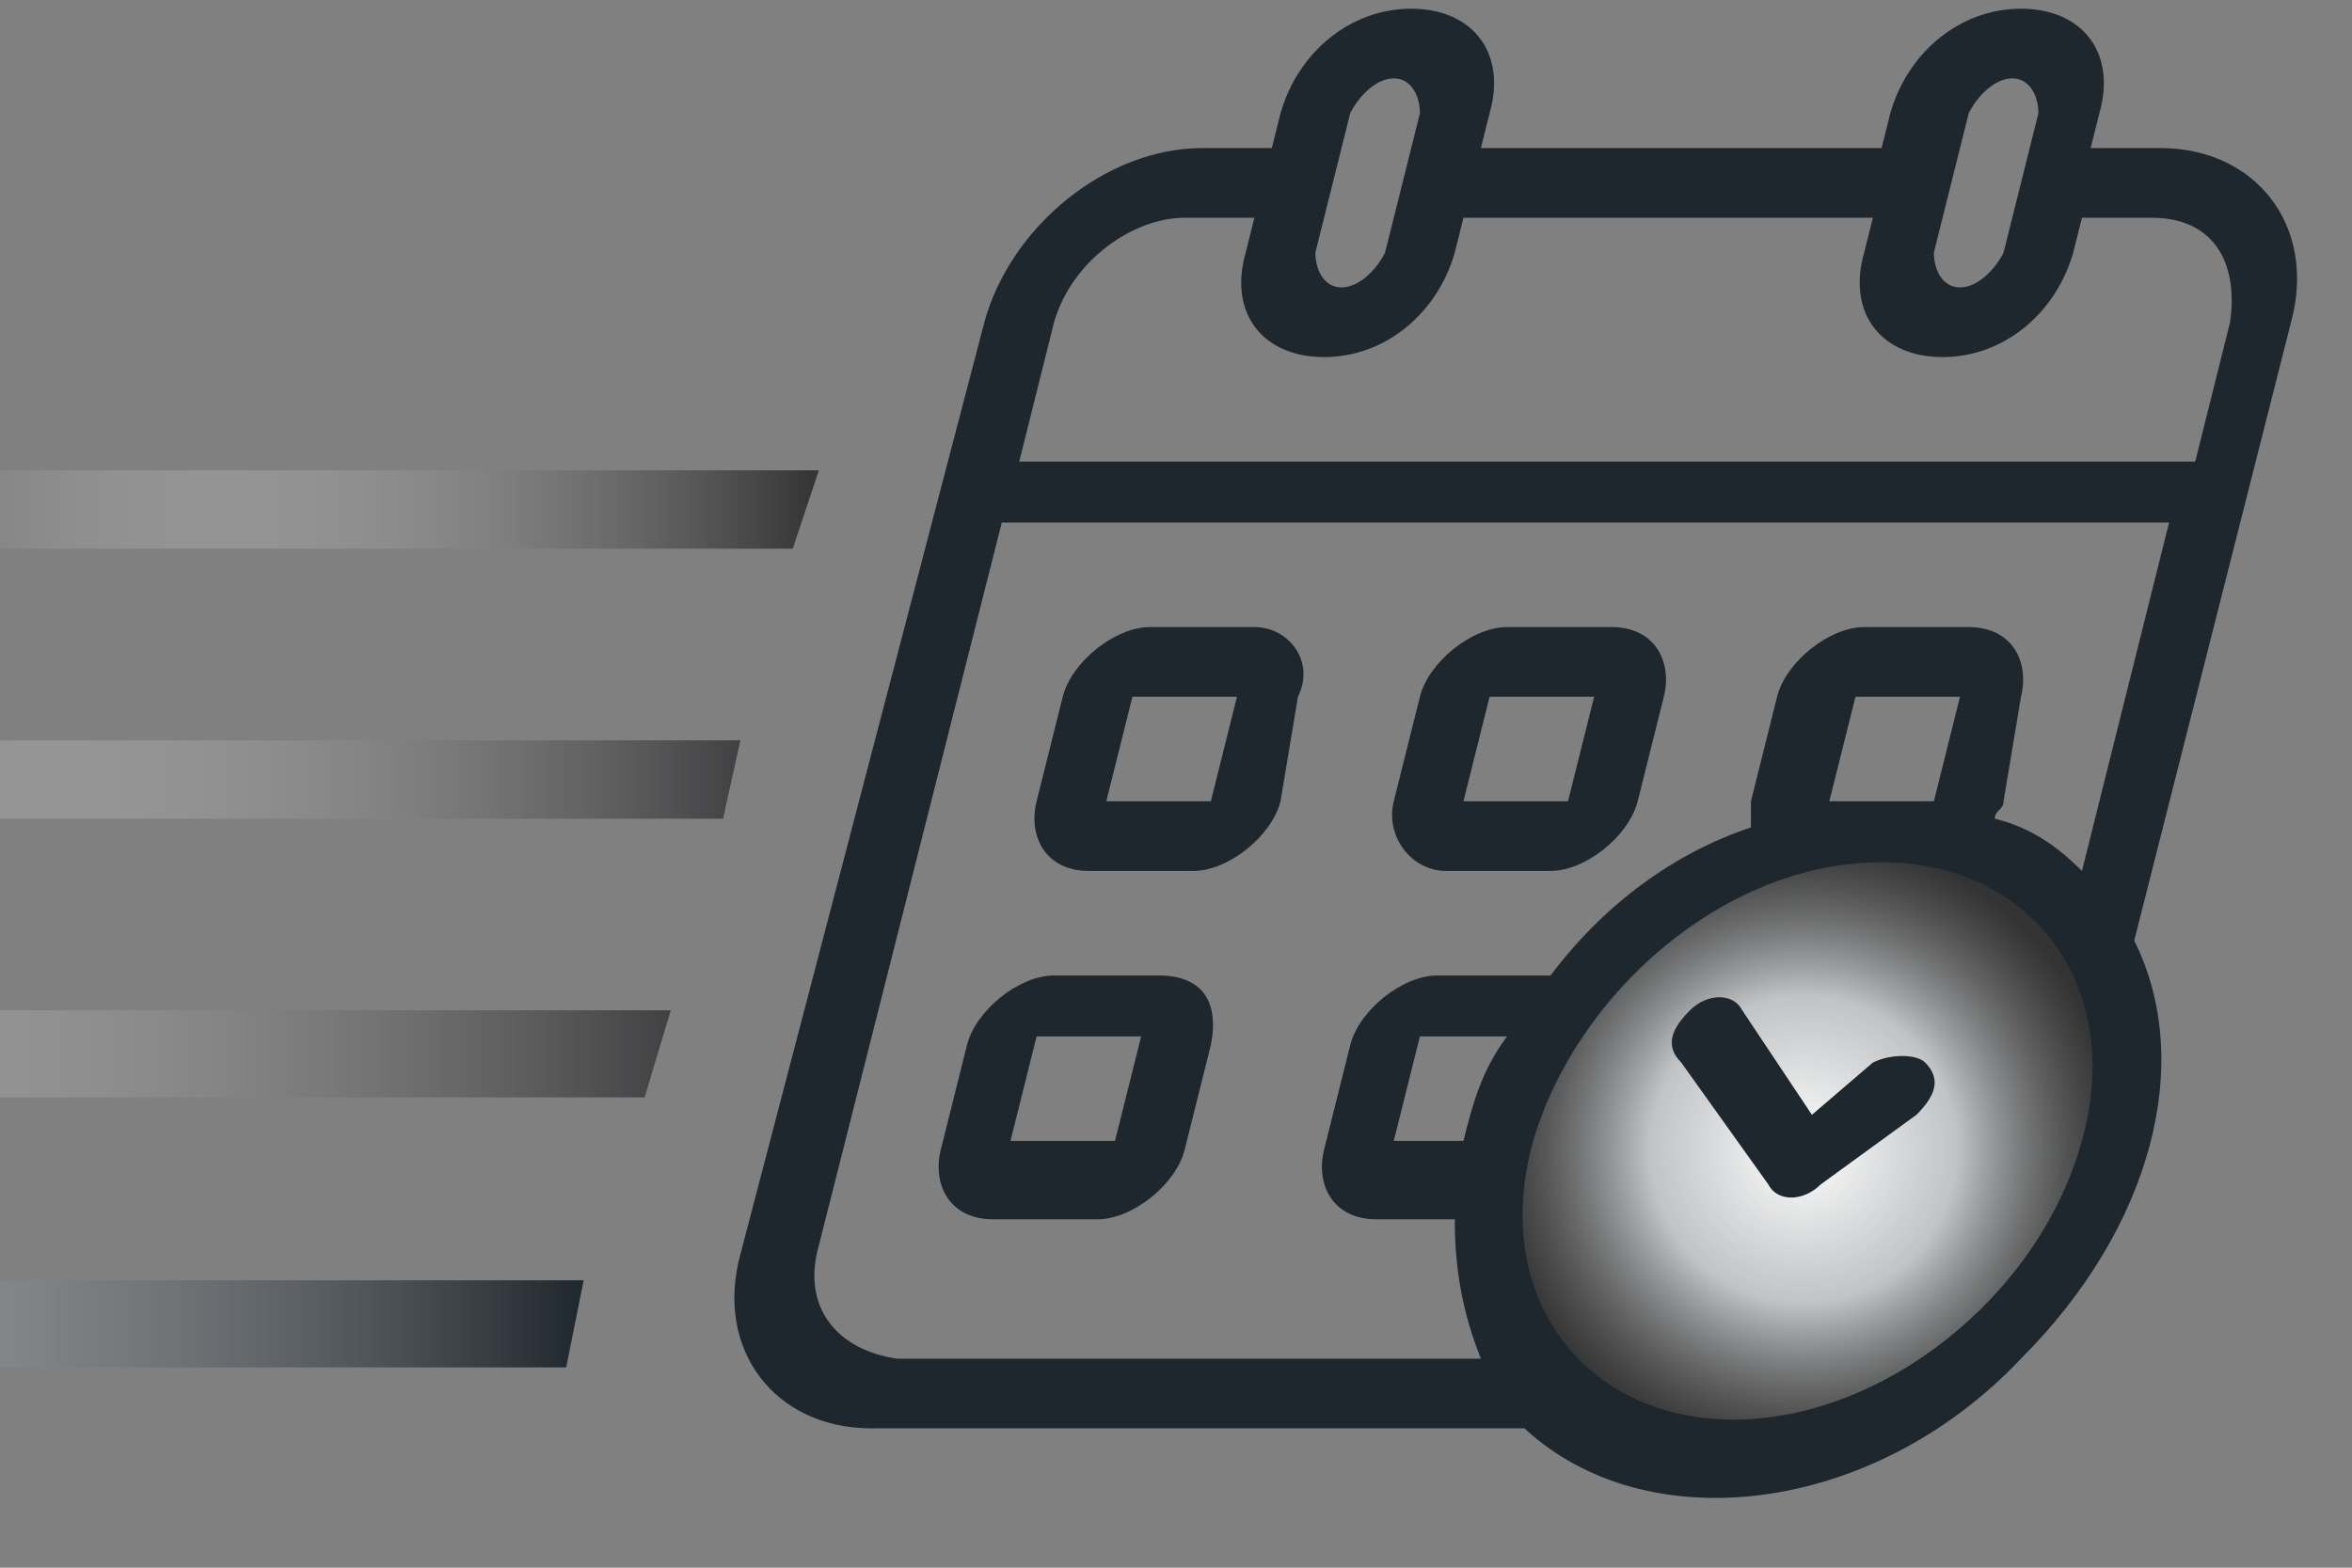 <svg version="1.2" xmlns="http://www.w3.org/2000/svg" viewBox="0 0 27 18" width="27" height="18"><rect x="0" y="0" width="27" height="18" fill="#808080" stroke="none"/><defs><linearGradient id="P" gradientUnits="userSpaceOnUse"/><radialGradient id="g1" cx="20.7" cy="13.2" r="3.6" href="#P"><stop stop-color="#fff" stop-opacity="1"/><stop offset=".49" stop-color="#c8cacc" stop-opacity=".9"/><stop offset="1" stop-opacity=".6"/></radialGradient><linearGradient id="g2" x1="-8" y1="15.2" x2="6.7" y2="15.2" href="#P"><stop stop-color="#fff" stop-opacity="0"/><stop offset="1" stop-color="#1f272e" stop-opacity="1"/></linearGradient><linearGradient id="g3" x1="-0.6" y1="5.8" x2="9.4" y2="5.8" href="#P"><stop stop-color="#fff" stop-opacity="0"/><stop offset="1" stop-color="#333" stop-opacity="1"/></linearGradient><linearGradient id="g4" x1="-3.3" y1="9" x2="8.5" y2="9" href="#P"><stop stop-color="#fff" stop-opacity="0"/><stop offset="1" stop-color="#414042" stop-opacity="1"/></linearGradient><linearGradient id="g5" x1="-6.3" y1="12.1" x2="7.7" y2="12.1" href="#P"><stop stop-color="#fff" stop-opacity="0"/><stop offset="1" stop-color="#414042" stop-opacity="1"/></linearGradient></defs><style>.a{fill:url(#g1)}.b{fill:#1f272e}.c{fill:url(#g2)}.d{fill:url(#g3)}.e{fill:url(#g4)}.f{fill:url(#g5)}</style><path class="a" d="m24.3 13.2c-0.5 2-2.5 3.6-4.5 3.6-2 0-3.1-1.6-2.6-3.6 0.5-2 2.5-3.6 4.5-3.6 2 0 3.1 1.6 2.6 3.6z"/><path fill-rule="evenodd" class="b" d="m14.9 8l-0.2 1.2c-0.1 0.4-0.6 0.8-1 0.8h-1.2c-0.5 0-0.7-0.4-0.6-0.8l0.3-1.2c0.1-0.4 0.6-0.8 1-0.8h1.2c0.4 0 0.7 0.4 0.5 0.8zm-1 1.2l0.3-1.2h-1.2l-0.3 1.2z"/><path fill-rule="evenodd" class="b" d="m13.9 12l-0.3 1.2c-0.1 0.4-0.6 0.8-1 0.8h-1.2c-0.5 0-0.7-0.4-0.6-0.8l0.3-1.2c0.1-0.4 0.6-0.8 1-0.8h1.2c0.5 0 0.7 0.3 0.6 0.8zm-1.1 1.1l0.3-1.2h-1.2l-0.3 1.2z"/><path fill-rule="evenodd" class="b" d="m16 9.2l0.3-1.2c0.1-0.4 0.6-0.8 1-0.8h1.2c0.5 0 0.7 0.4 0.6 0.8l-0.3 1.2c-0.1 0.4-0.6 0.8-1 0.8h-1.2c-0.4 0-0.7-0.4-0.6-0.8zm0.8 0h1.2l0.3-1.2h-1.2z"/><path fill-rule="evenodd" class="b" d="m23.2 15.6c-1.7 1.8-4.3 2.1-5.7 0.8h-7.5c-1.1 0-1.8-0.9-1.5-2l2.8-10.7c0.3-1.1 1.4-2 2.5-2h0.8l0.1-0.4c0.2-0.7 0.8-1.2 1.5-1.2 0.7 0 1.1 0.5 0.9 1.2l-0.1 0.4h4.6l0.1-0.4c0.2-0.7 0.8-1.2 1.5-1.2 0.7 0 1.1 0.5 0.9 1.2l-0.1 0.4h0.8c1.1 0 1.8 0.9 1.5 2l-1.8 7.1c0.7 1.4 0.2 3.3-1.3 4.8zm-1-12.7c0 0.2 0.1 0.4 0.3 0.4 0.2 0 0.4-0.2 0.5-0.4l0.4-1.6c0-0.2-0.1-0.4-0.3-0.4-0.2 0-0.4 0.2-0.5 0.4zm-7.1 0c0 0.2 0.1 0.4 0.3 0.4 0.2 0 0.4-0.2 0.5-0.4l0.4-1.6c0-0.2-0.1-0.4-0.3-0.4-0.2 0-0.4 0.2-0.5 0.4zm-3 0.8l-0.4 1.6h13.5l0.4-1.6c0.1-0.7-0.2-1.2-0.9-1.2h-0.8l-0.1 0.4c-0.2 0.7-0.8 1.2-1.5 1.2-0.7 0-1.1-0.5-0.9-1.2l0.1-0.4h-4.7l-0.1 0.4c-0.2 0.7-0.8 1.2-1.5 1.2-0.7 0-1.1-0.5-0.9-1.2l0.1-0.4h-0.8c-0.6 0-1.3 0.5-1.5 1.2zm-1.8 11.9h6.7c-0.2-0.5-0.3-1-0.3-1.6h-0.9c-0.5 0-0.7-0.4-0.6-0.8l0.3-1.2c0.1-0.4 0.6-0.8 1-0.8h1.3c0.6-0.8 1.4-1.4 2.3-1.7q0-0.2 0-0.3l0.3-1.2c0.1-0.4 0.6-0.8 1-0.8h1.2c0.5 0 0.7 0.4 0.6 0.8l-0.2 1.2c0 0.1-0.1 0.1-0.1 0.2 0.4 0.1 0.7 0.3 1 0.6l1-4h-13.4l-2.1 8.3c-0.2 0.7 0.2 1.2 0.9 1.3zm11.9-6.4l0.3-1.2h-1.2l-0.3 1.2zm-4.9 2.7h-1l-0.3 1.2h0.8c0.1-0.4 0.2-0.8 0.5-1.2zm6.6 1.2c0.5-1.8-0.6-3.2-2.3-3.2-1.8 0-3.5 1.5-4 3.2-0.5 1.8 0.6 3.2 2.3 3.2 1.7 0 3.5-1.4 4-3.2z"/><path class="b" d="m21.5 12.2l-0.7 0.6-0.8-1.2c-0.1-0.2-0.4-0.2-0.6 0-0.2 0.2-0.3 0.4-0.1 0.6l1 1.4c0.1 0.2 0.4 0.2 0.6 0l1.1-0.8c0.2-0.2 0.3-0.4 0.1-0.6-0.1-0.1-0.4-0.1-0.6 0z"/><path class="c" d="m6.7 14.7h-14.7v1h14.5z"/><path class="d" d="m9.4 5.4h-10v0.9h9.7z"/><path class="e" d="m8.5 8.5h-11.8v0.9h11.6z"/><path class="f" d="m7.7 11.6h-14v1h13.7z"/></svg>